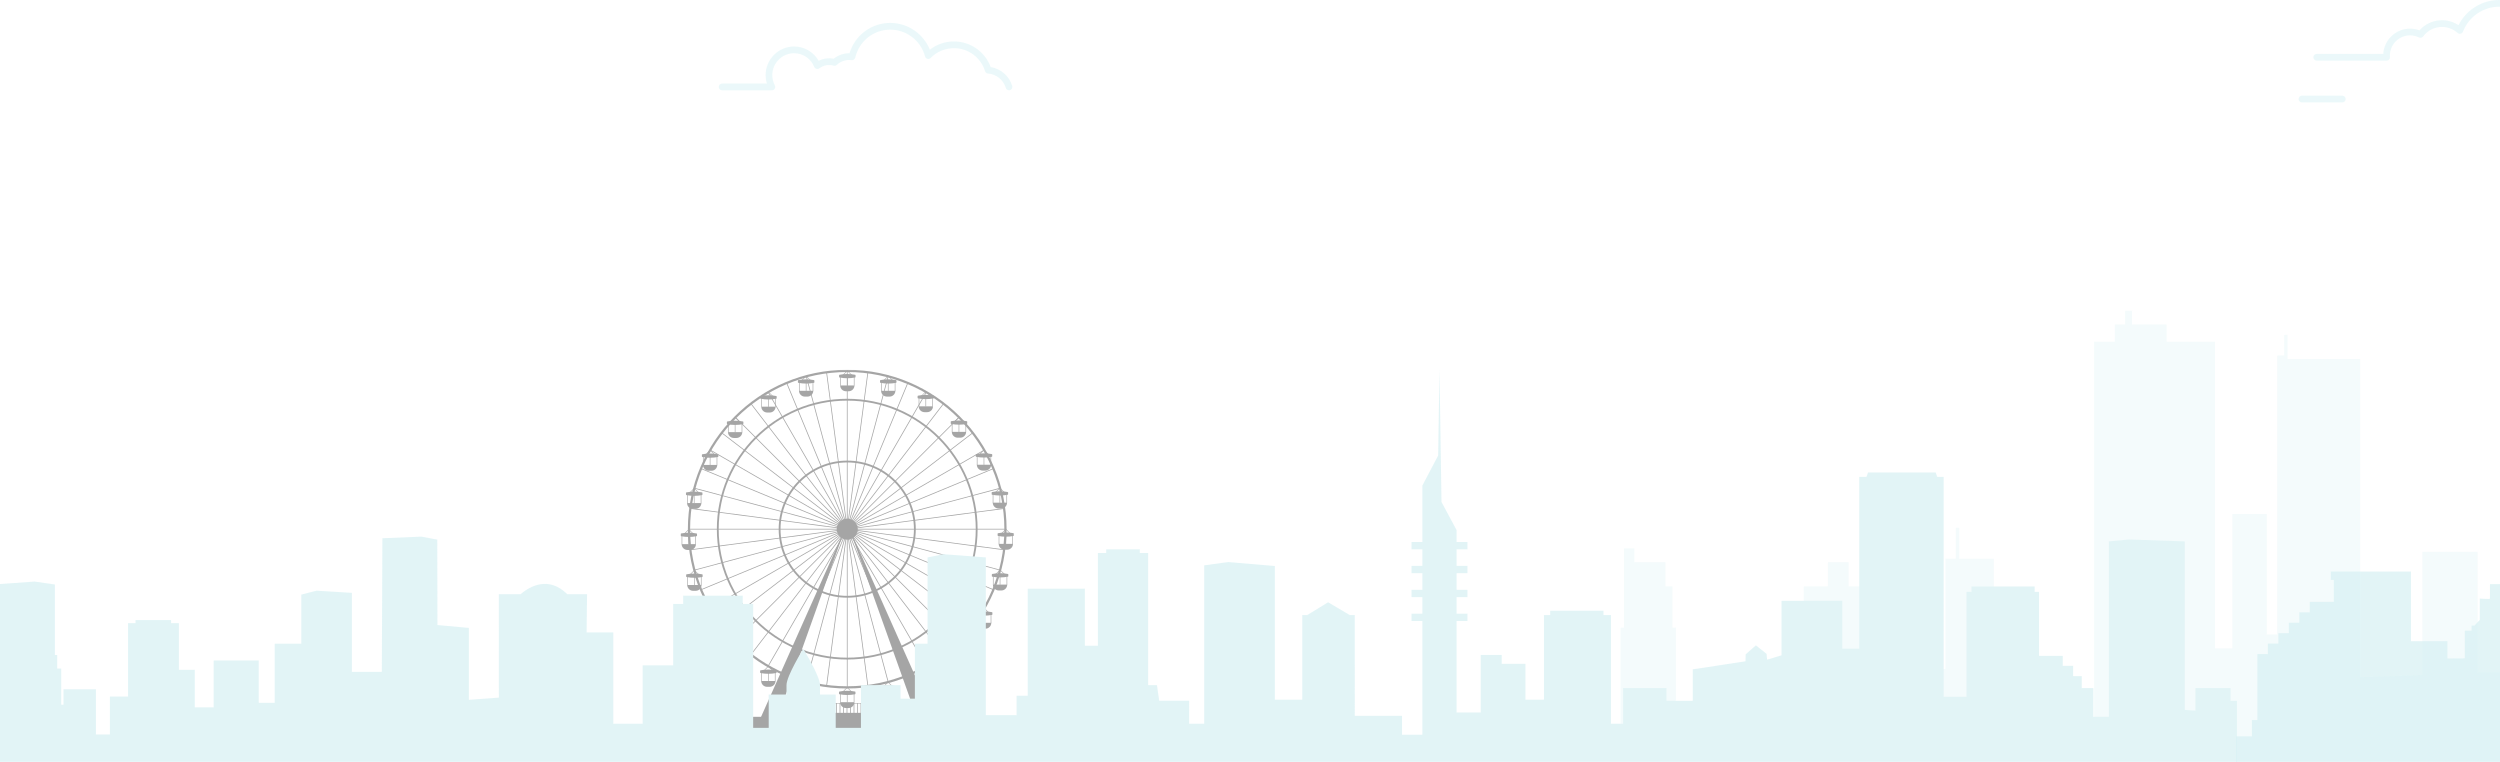 <svg xmlns="http://www.w3.org/2000/svg" xmlns:xlink="http://www.w3.org/1999/xlink" width="1440" height="439" viewBox="0 0 1440 439">
    <defs>
        <path id="9aij0rjf9a" d="M0 173H2183V439H0z"/>
        <path id="45uk9ickud" d="M0 210.232L192.113 210.232 192.113 0.001 0 0.001z"/>
        <filter id="rp6jiarm7c">
            <feColorMatrix in="SourceGraphic" values="0 0 0 0 0.749 0 0 0 0 0.906 0 0 0 0 0.933 0 0 0 1 0"/>
        </filter>
    </defs>
    <g fill="none" fill-rule="evenodd" opacity=".5">
        <g>
            <g transform="translate(0 -535) translate(-444 535)">
                <mask id="z47z0j29wb" fill="#fff">
                    <use xlink:href="#9aij0rjf9a"/>
                </mask>
                <g mask="url(#z47z0j29wb)" opacity=".7">
                    <g>
                        <g filter="url(#rp6jiarm7c)" transform="translate(-569 179)">
                            <g transform="translate(1405 34)">
                                <path fill="#000" d="M179.83 76.549c0 1.859 1.502 3.367 3.36 3.367h1.502c1.852 0 3.36-1.508 3.36-3.367h-8.222z"/>
                                <mask id="r4es9mi0fe" fill="#fff">
                                    <use xlink:href="#45uk9ickud"/>
                                </mask>
                                <path fill="#000" d="M179.822 76.677L180.173 76.677 180.173 71.637 179.822 71.637zM187.709 76.677L188.066 76.677 188.066 71.637 187.709 71.637zM183.755 76.677L184.105 76.677 184.105 71.637 183.755 71.637z" mask="url(#r4es9mi0fe)"/>
                                <path fill="#000" d="M188.433 71.978c-2.968.58-6.014.58-8.98 0-.137-.028-.251-.171-.251-.307v-.958c0-.136.114-.28.25-.308 2.967-.579 6.013-.579 8.98 0 .144.029.25.172.25.308v.958c0 .136-.106.279-.25.307" mask="url(#r4es9mi0fe)"/>
                                <path fill="#000" d="M184.166 68.079L181.492 70.76 181.263 70.531 183.944 67.85z" mask="url(#r4es9mi0fe)"/>
                                <path fill="#000" d="M183.943 67.859L186.624 70.54 186.395 70.769 183.714 68.088zM183.252 100.272c0 1.859 1.508 3.367 3.367 3.367h1.502c1.852 0 3.36-1.508 3.36-3.367h-8.23z" mask="url(#r4es9mi0fe)"/>
                                <path fill="#000" d="M183.255 100.394L183.605 100.394 183.605 95.353 183.255 95.353zM191.134 100.394L191.484 100.394 191.484 95.353 191.134 95.353zM187.173 100.394L187.53 100.394 187.53 95.353 187.173 95.353z" mask="url(#r4es9mi0fe)"/>
                                <path fill="#000" d="M191.854 95.701c-2.96.58-6.013.58-8.973 0-.143-.028-.258-.171-.258-.307v-.958c0-.143.115-.28.258-.308 2.96-.579 6.013-.579 8.973 0 .143.029.257.165.257.308v.958c0 .136-.114.279-.257.307" mask="url(#r4es9mi0fe)"/>
                                <path fill="#000" d="M187.595 91.802L184.913 94.483 184.692 94.247 187.366 91.573z" mask="url(#r4es9mi0fe)"/>
                                <path fill="#000" d="M187.371 91.581L190.045 94.263 189.823 94.484 187.142 91.81zM179.928 123.743c0 1.859 1.508 3.368 3.367 3.368h1.502c1.852 0 3.353-1.51 3.353-3.368h-8.222z" mask="url(#r4es9mi0fe)"/>
                                <path fill="#000" d="M179.93 123.867L180.28 123.867 180.28 118.827 179.93 118.827zM187.809 123.867L188.159 123.867 188.159 118.827 187.809 118.827zM183.855 123.867L184.205 123.867 184.205 118.827 183.855 118.827z" mask="url(#r4es9mi0fe)"/>
                                <path fill="#000" d="M188.53 119.169c-2.96.58-6.013.58-8.973 0-.143-.029-.257-.164-.257-.307v-.959c0-.135.114-.278.257-.307 2.96-.58 6.013-.58 8.973 0 .143.029.258.172.258.307v.959c0 .143-.115.278-.258.307" mask="url(#r4es9mi0fe)"/>
                                <path fill="#000" d="M184.271 115.273L181.59 117.947 181.368 117.718 184.042 115.044z" mask="url(#r4es9mi0fe)"/>
                                <path fill="#000" d="M184.047 115.054L186.722 117.735 186.5 117.964 183.819 115.282zM96.006 17.767c-40.82 0-74.031 33.205-74.031 74.024 0 40.82 33.212 74.031 74.03 74.031 40.82 0 74.032-33.212 74.032-74.031 0-40.82-33.212-74.024-74.031-74.024m0 149.12c-41.406 0-75.097-33.69-75.097-75.096 0-41.406 33.691-75.096 75.097-75.096 41.406 0 75.096 33.69 75.096 75.096 0 41.406-33.69 75.096-75.096 75.096" mask="url(#r4es9mi0fe)"/>
                                <path fill="#000" d="M96.006 53.37c-21.186 0-38.417 17.24-38.417 38.425 0 21.178 17.231 38.417 38.417 38.417 21.185 0 38.417-17.24 38.417-38.417 0-21.186-17.232-38.425-38.417-38.425m0 77.907c-21.779 0-39.49-17.718-39.49-39.482 0-21.78 17.711-39.49 39.49-39.49 21.772 0 39.482 17.71 39.482 39.49 0 21.764-17.71 39.482-39.482 39.482" mask="url(#r4es9mi0fe)"/>
                                <path fill="#000" d="M96.006 1.285C46.106 1.285 5.5 41.883 5.5 91.79c0 49.914 40.605 90.504 90.505 90.504 49.907 0 90.505-40.59 90.505-90.504 0-49.907-40.598-90.505-90.505-90.505m0 182.296c-50.615 0-91.792-41.177-91.792-91.791 0-50.615 41.177-91.792 91.792-91.792s91.792 41.177 91.792 91.792c0 50.614-41.177 91.791-91.792 91.791" mask="url(#r4es9mi0fe)"/>
                                <path fill="#000" d="M101.536 91.791c0 3.053-2.48 5.527-5.527 5.527-3.06 0-5.534-2.474-5.534-5.527s2.474-5.527 5.534-5.527c3.046 0 5.527 2.474 5.527 5.527" mask="url(#r4es9mi0fe)"/>
                                <path fill="#000" d="M96.006 86.795c-2.753 0-4.99 2.238-4.99 4.998 0 2.753 2.237 4.99 4.99 4.99s4.99-2.237 4.99-4.99c0-2.76-2.237-4.998-4.99-4.998m0 11.061c-3.346 0-6.07-2.717-6.07-6.063 0-3.346 2.724-6.063 6.07-6.063s6.07 2.717 6.07 6.063c0 3.346-2.724 6.063-6.07 6.063M96.006 182.94L96.006.636" mask="url(#r4es9mi0fe)"/>
                                <path fill="#000" d="M95.789 182.941L96.218 182.941 96.218.644 95.789.644zM4.858 91.791L187.154 91.791" mask="url(#r4es9mi0fe)"/>
                                <path fill="#000" d="M4.855 92.007L187.151 92.007 187.151 91.578 4.855 91.578zM31.552 156.246L160.459 27.339" mask="url(#r4es9mi0fe)"/>
                                <path fill="#000" d="M31.705 156.393L31.398 156.092 160.305 27.185 160.605 27.485zM31.552 27.337L160.459 156.244" mask="url(#r4es9mi0fe)"/>
                                <path fill="#000" d="M160.307 156.393L31.4 27.485 31.707 27.185 160.608 156.092zM174.943 137.366L17.071 46.218" mask="url(#r4es9mi0fe)"/>
                                <path fill="#000" d="M174.838 137.547L16.958 46.399 17.173 46.027 175.052 137.176zM50.432 170.728L141.58 12.849" mask="url(#r4es9mi0fe)"/>
                                <path fill="#000" d="M50.613 170.839L50.242 170.625 141.39 12.746 141.762 12.96zM119.599 179.833L72.409 3.749" mask="url(#r4es9mi0fe)"/>
                                <path fill="#000" d="M119.39 179.888L72.2 3.798 72.622 3.691 119.805 179.781zM7.958 115.385L184.048 68.202" mask="url(#r4es9mi0fe)"/>
                                <path fill="#000" d="M8.014 115.588L7.899 115.18 183.997 67.99 184.104 68.405zM184.047 115.385L7.957 68.202" mask="url(#r4es9mi0fe)"/>
                                <path fill="#000" d="M183.999 115.588L7.901 68.405 8.016 67.99 184.106 115.18zM72.412 179.833L119.602 3.749" mask="url(#r4es9mi0fe)"/>
                                <path fill="#000" d="M72.622 179.888L72.2 179.781 119.39 3.691 119.805 3.798zM141.581 170.728L50.433 12.849" mask="url(#r4es9mi0fe)"/>
                                <path fill="#000" d="M141.392 170.839L50.244 12.96 50.616 12.746 141.764 170.625zM17.07 137.366L174.942 46.218" mask="url(#r4es9mi0fe)"/>
                                <path fill="#000" d="M17.174 137.547L16.96 137.176 174.839 46.027 175.053 46.399zM107.904 182.158L84.109 1.42" mask="url(#r4es9mi0fe)"/>
                                <path fill="#000" d="M107.688 182.193L83.892 1.448 84.314 1.391 108.117 182.128zM5.633 103.689L186.37 79.894" mask="url(#r4es9mi0fe)"/>
                                <path fill="#000" d="M5.661 103.902L5.603 103.473 186.348 79.678 186.406 80.107zM40.517 164.101L151.492 19.478" mask="url(#r4es9mi0fe)"/>
                                <path fill="#000" d="M40.684 164.234L40.348 163.977 151.323 19.346 151.667 19.604zM23.689 36.302L168.32 147.277" mask="url(#r4es9mi0fe)"/>
                                <path fill="#000" d="M168.19 147.455L23.56 36.473 23.825 36.137 168.448 147.105zM180.214 126.676L11.789 56.913" mask="url(#r4es9mi0fe)"/>
                                <path fill="#000" d="M180.131 126.871L11.712 57.108 11.877 56.708 180.295 126.478zM61.122 175.999L130.884 7.581" mask="url(#r4es9mi0fe)"/>
                                <path fill="#000" d="M61.324 176.083L60.924 175.919 130.693 7.493 131.087 7.658zM130.884 175.999L61.121 7.581" mask="url(#r4es9mi0fe)"/>
                                <path fill="#000" d="M130.695 176.083L60.925 7.658 61.326 7.493 131.088 175.919zM11.791 126.676L180.216 56.913" mask="url(#r4es9mi0fe)"/>
                                <path fill="#000" d="M11.875 126.871L11.717 126.478 180.129 56.708 180.3 57.108zM186.373 103.689L5.635 79.894" mask="url(#r4es9mi0fe)"/>
                                <path fill="#000" d="M186.345 103.902L5.607 80.107 5.657 79.678 186.409 103.473zM84.108 182.158L107.904 1.42" mask="url(#r4es9mi0fe)"/>
                                <path fill="#000" d="M84.318 182.193L83.889 182.128 107.691 1.391 108.113 1.448zM151.496 164.101L40.52 19.478" mask="url(#r4es9mi0fe)"/>
                                <path fill="#000" d="M151.321 164.234L40.346 19.604 40.682 19.346 151.672 163.977zM23.689 147.281L168.32 36.306" mask="url(#r4es9mi0fe)"/>
                                <path fill="#000" d="M23.822 147.455L23.564 147.105 168.187 36.137 168.452 36.473zM91.887 191.466c0 1.859 1.508 3.367 3.367 3.367h1.502c1.852 0 3.36-1.508 3.36-3.367h-8.23z" mask="url(#r4es9mi0fe)"/>
                                <path fill="#000" d="M91.885 191.592L92.235 191.592 92.235 186.551 91.885 186.551zM99.771 191.592L100.121 191.592 100.121 186.551 99.771 186.551zM95.817 191.592L96.168 191.592 96.168 186.551 95.817 186.551z" mask="url(#r4es9mi0fe)"/>
                                <path fill="#000" d="M100.489 186.892c-2.96.579-6.013.579-8.973 0-.136-.029-.258-.165-.258-.308v-.958c0-.136.122-.279.258-.307 2.96-.58 6.013-.58 8.973 0 .143.028.257.171.257.307v.958c0 .143-.107.28-.257.308" mask="url(#r4es9mi0fe)"/>
                                <path fill="#000" d="M96.23 182.996L93.548 185.67 93.327 185.448 96.001 182.767z" mask="url(#r4es9mi0fe)"/>
                                <path fill="#000" d="M96.006 182.773L98.68 185.454 98.458 185.683 95.777 183.001zM68.321 188.393c0 1.86 1.502 3.368 3.36 3.368h1.502c1.852 0 3.36-1.509 3.36-3.368h-8.222z" mask="url(#r4es9mi0fe)"/>
                                <path fill="#000" d="M68.311 188.518L68.661 188.518 68.661 183.477 68.311 183.477zM76.198 188.518L76.555 188.518 76.555 183.477 76.198 183.477zM72.244 188.518L72.594 188.518 72.594 183.477 72.244 183.477z" mask="url(#r4es9mi0fe)"/>
                                <path fill="#000" d="M76.923 183.82c-2.967.579-6.013.579-8.98 0-.136-.03-.25-.165-.25-.308v-.958c0-.136.114-.28.25-.308 2.967-.579 6.013-.579 8.98 0 .143.029.25.172.25.308v.958c0 .143-.107.279-.25.307" mask="url(#r4es9mi0fe)"/>
                                <path fill="#000" d="M72.657 179.923L69.983 182.597 69.754 182.369 72.435 179.695z" mask="url(#r4es9mi0fe)"/>
                                <path fill="#000" d="M72.434 179.7L75.115 182.381 74.886 182.61 72.205 179.929zM46.459 179.246c0 1.86 1.508 3.36 3.367 3.36h1.502c1.852 0 3.36-1.5 3.36-3.36h-8.23z" mask="url(#r4es9mi0fe)"/>
                                <path fill="#000" d="M46.461 179.373L46.811 179.373 46.811 174.332 46.461 174.332zM54.34 179.373L54.69 179.373 54.69 174.332 54.34 174.332zM50.393 179.373L50.744 179.373 50.744 174.332 50.393 174.332z" mask="url(#r4es9mi0fe)"/>
                                <path fill="#000" d="M55.061 174.672c-2.96.58-6.013.58-8.973 0-.136-.028-.257-.164-.257-.314v-.951c0-.136.121-.279.257-.308 2.96-.579 6.013-.579 8.973 0 .15.029.258.172.258.308v.95c0 .15-.107.287-.258.315" mask="url(#r4es9mi0fe)"/>
                                <path fill="#000" d="M50.802 170.769L48.121 173.45 47.899 173.222 50.573 170.548z" mask="url(#r4es9mi0fe)"/>
                                <path fill="#000" d="M50.578 170.553L53.252 173.234 53.031 173.456 50.35 170.782zM27.474 164.792c0 1.86 1.509 3.361 3.368 3.361h1.501c1.852 0 3.353-1.502 3.353-3.36h-8.222z" mask="url(#r4es9mi0fe)"/>
                                <path fill="#000" d="M27.47 164.915L27.821 164.915 27.821 159.868 27.47 159.868zM35.357 164.915L35.707 164.915 35.707 159.868 35.357 159.868zM31.396 164.915L31.746 164.915 31.746 159.868 31.396 159.868z" mask="url(#r4es9mi0fe)"/>
                                <path fill="#000" d="M36.076 160.22c-2.967.578-6.013.578-8.973 0-.143-.03-.258-.172-.258-.315v-.951c0-.136.115-.28.258-.315 2.96-.572 6.006-.572 8.973 0 .143.036.257.179.257.315v.95c0 .144-.114.287-.257.315" mask="url(#r4es9mi0fe)"/>
                                <path fill="#000" d="M31.817 156.316L29.136 158.997 28.914 158.769 31.588 156.095z" mask="url(#r4es9mi0fe)"/>
                                <path fill="#000" d="M31.587 156.1L34.268 158.781 34.039 159.002 31.365 156.328zM13.02 145.905c0 1.859 1.509 3.36 3.368 3.36h1.501c1.852 0 3.354-1.501 3.354-3.36H13.02z" mask="url(#r4es9mi0fe)"/>
                                <path fill="#000" d="M13.013 146.032L13.37 146.032 13.37 140.992 13.013 140.992zM20.907 146.032L21.257 146.032 21.257 140.992 20.907 140.992zM16.945 146.032L17.296 146.032 17.296 140.992 16.945 140.992z" mask="url(#r4es9mi0fe)"/>
                                <path fill="#000" d="M21.622 141.332c-2.967.58-6.013.58-8.98 0-.136-.029-.25-.165-.25-.315v-.95c0-.136.114-.28.25-.315 2.967-.572 6.013-.572 8.98 0 .143.036.25.179.25.314v.951c0 .15-.107.286-.25.315" mask="url(#r4es9mi0fe)"/>
                                <path fill="#000" d="M17.363 137.429L14.682 140.11 14.453 139.881 17.134 137.207z" mask="url(#r4es9mi0fe)"/>
                                <path fill="#000" d="M17.133 137.212L19.814 139.893 19.585 140.115 16.911 137.441zM3.852 123.945c0 1.86 1.51 3.36 3.368 3.36h1.502c1.851 0 3.353-1.5 3.353-3.36H3.852z" mask="url(#r4es9mi0fe)"/>
                                <path fill="#000" d="M3.854 124.068L4.204 124.068 4.204 119.027 3.854 119.027zM11.733 124.068L12.084 124.068 12.084 119.027 11.733 119.027zM7.779 124.068L8.137 124.068 8.137 119.027 7.779 119.027z" mask="url(#r4es9mi0fe)"/>
                                <path fill="#000" d="M12.455 119.372c-2.96.58-6.014.58-8.974 0-.143-.028-.257-.164-.257-.314v-.951c0-.136.114-.28.257-.308 2.96-.579 6.013-.579 8.974 0 .143.029.257.172.257.308v.95c0 .15-.114.287-.257.315" mask="url(#r4es9mi0fe)"/>
                                <path fill="#000" d="M8.195 115.469L5.514 118.15 5.292 117.921 7.967 115.247z" mask="url(#r4es9mi0fe)"/>
                                <path fill="#000" d="M7.972 115.252L10.646 117.934 10.417 118.155 7.743 115.481zM.633 100.422c0 1.859 1.502 3.367 3.361 3.367h1.501c1.852 0 3.361-1.508 3.361-3.367H.633z" mask="url(#r4es9mi0fe)"/>
                                <path fill="#000" d="M.629 100.544L.98 100.544.98 95.503.629 95.503zM8.508 100.544L8.859 100.544 8.859 95.503 8.508 95.503zM4.555 100.544L4.905 100.544 4.905 95.503 4.555 95.503z" mask="url(#r4es9mi0fe)"/>
                                <path fill="#000" d="M9.229 95.851c-2.96.58-6.006.58-8.974 0-.136-.028-.257-.171-.257-.307v-.958c0-.136.121-.279.257-.308 2.968-.579 6.013-.579 8.974 0 .15.03.257.172.257.308v.958c0 .136-.107.279-.257.307" mask="url(#r4es9mi0fe)"/>
                                <path fill="#000" d="M4.969 91.952L2.295 94.633 2.066 94.404 4.748 91.723z" mask="url(#r4es9mi0fe)"/>
                                <path fill="#000" d="M4.746 91.735L7.427 94.416 7.199 94.638 4.517 91.964zM3.754 76.751c0 1.859 1.502 3.368 3.361 3.368h1.501c1.852 0 3.361-1.509 3.361-3.368H3.754z" mask="url(#r4es9mi0fe)"/>
                                <path fill="#000" d="M3.747 76.878L4.097 76.878 4.097 71.837 3.747 71.837zM11.633 76.878L11.991 76.878 11.991 71.837 11.633 71.837zM7.679 76.878L8.029 76.878 8.029 71.837 7.679 71.837z" mask="url(#r4es9mi0fe)"/>
                                <path fill="#000" d="M12.357 72.181c-2.968.58-6.014.58-8.98 0-.137-.028-.251-.171-.258-.307v-.958c0-.143.121-.279.257-.308 2.967-.579 6.013-.579 8.98 0 .144.029.25.165.25.308v.958c0 .136-.106.279-.25.307" mask="url(#r4es9mi0fe)"/>
                                <path fill="#000" d="M8.09 68.278L5.416 70.959 5.187 70.731 7.869 68.049z" mask="url(#r4es9mi0fe)"/>
                                <path fill="#000" d="M7.867 68.062L10.548 70.743 10.32 70.972 7.645 68.29zM12.922 54.791c0 1.86 1.502 3.368 3.36 3.368h1.502c1.852 0 3.36-1.509 3.36-3.368h-8.222z" mask="url(#r4es9mi0fe)"/>
                                <path fill="#000" d="M12.913 54.92L13.263 54.92 13.263 49.879 12.913 49.879zM20.799 54.92L21.15 54.92 21.15 49.879 20.799 49.879zM16.845 54.92L17.196 54.92 17.196 49.879 16.845 49.879z" mask="url(#r4es9mi0fe)"/>
                                <path fill="#000" d="M21.518 50.222c-2.96.579-6.013.579-8.973 0-.136-.029-.258-.172-.258-.308v-.958c0-.136.122-.279.258-.307 2.96-.58 6.013-.58 8.973 0 .15.028.257.171.257.307v.958c0 .136-.107.279-.257.308" mask="url(#r4es9mi0fe)"/>
                                <path fill="#000" d="M17.259 46.322L14.577 49.003 14.356 48.774 17.03 46.093z" mask="url(#r4es9mi0fe)"/>
                                <path fill="#000" d="M17.035 46.102L19.709 48.783 19.487 49.012 16.806 46.331zM27.327 35.904c0 1.859 1.502 3.367 3.36 3.367h1.502c1.852 0 3.36-1.508 3.36-3.367h-8.222z" mask="url(#r4es9mi0fe)"/>
                                <path fill="#000" d="M27.32 36.03L27.671 36.03 27.671 30.989 27.32 30.989zM35.207 36.03L35.557 36.03 35.557 30.989 35.207 30.989zM31.253 36.03L31.603 36.03 31.603 30.989 31.253 30.989z" mask="url(#r4es9mi0fe)"/>
                                <path fill="#000" d="M35.922 31.334c-2.96.58-6.013.58-8.973 0-.136-.028-.257-.171-.257-.307v-.958c0-.136.121-.28.257-.308 2.96-.579 6.013-.579 8.973 0 .15.029.258.172.258.308v.958c0 .136-.108.279-.258.307" mask="url(#r4es9mi0fe)"/>
                                <path fill="#000" d="M31.663 27.435L28.982 30.116 28.76 29.887 31.434 27.206z" mask="url(#r4es9mi0fe)"/>
                                <path fill="#000" d="M31.44 27.218L34.114 29.899 33.892 30.121 31.211 27.447zM46.515 21.248c0 1.859 1.502 3.367 3.36 3.367h1.502c1.852 0 3.36-1.508 3.36-3.367h-8.222z" mask="url(#r4es9mi0fe)"/>
                                <path fill="#000" d="M46.511 21.372L46.861 21.372 46.861 16.331 46.511 16.331zM54.39 21.372L54.748 21.372 54.748 16.331 54.39 16.331zM50.436 21.372L50.786 21.372 50.786 16.331 50.436 16.331z" mask="url(#r4es9mi0fe)"/>
                                <path fill="#000" d="M55.11 16.678c-2.96.58-6.006.58-8.973 0-.136-.029-.258-.172-.258-.307v-.958c0-.136.122-.28.258-.308 2.967-.58 6.013-.58 8.973 0 .15.029.257.172.257.308v.958c0 .135-.107.278-.257.307" mask="url(#r4es9mi0fe)"/>
                                <path fill="#000" d="M50.851 12.778L48.177 15.46 47.948 15.231 50.629 12.55z" mask="url(#r4es9mi0fe)"/>
                                <path fill="#000" d="M50.627 12.558L53.308 15.24 53.079 15.468 50.398 12.787zM68.223 12.084c0 1.859 1.502 3.36 3.36 3.36h1.502c1.852 0 3.36-1.502 3.36-3.36h-8.222z" mask="url(#r4es9mi0fe)"/>
                                <path fill="#000" d="M68.218 12.206L68.569 12.206 68.569 7.165 68.218 7.165zM76.097 12.206L76.448 12.206 76.448 7.165 76.097 7.165zM72.151 12.206L72.501 12.206 72.501 7.165 72.151 7.165z" mask="url(#r4es9mi0fe)"/>
                                <path fill="#000" d="M76.818 7.51c-2.96.579-6.013.579-8.973 0-.136-.029-.257-.165-.257-.308v-.95c0-.144.121-.287.257-.315 2.96-.58 6.013-.58 8.973 0 .15.028.258.171.258.314v.951c0 .143-.108.279-.258.308" mask="url(#r4es9mi0fe)"/>
                                <path fill="#000" d="M72.559 3.61L69.878 6.291 69.656 6.062 72.337 3.381z" mask="url(#r4es9mi0fe)"/>
                                <path fill="#000" d="M72.336 3.394L75.01 6.075 74.788 6.297 72.107 3.623zM91.943 9.011c0 1.86 1.508 3.36 3.367 3.36h1.495c1.851 0 3.36-1.5 3.36-3.36h-8.222z" mask="url(#r4es9mi0fe)"/>
                                <path fill="#000" d="M91.935 9.138L92.292 9.138 92.292 4.098 91.935 4.098zM99.828 9.138L100.179 9.138 100.179 4.098 99.828 4.098zM95.867 9.138L96.218 9.138 96.218 4.098 95.867 4.098z" mask="url(#r4es9mi0fe)"/>
                                <path fill="#000" d="M100.545 4.438c-2.968.58-6.013.58-8.98 0-.137-.029-.25-.164-.25-.307V3.18c0-.143.113-.286.25-.315 2.967-.58 6.012-.58 8.98 0 .143.029.25.172.25.315v.95c0 .144-.107.28-.25.308" mask="url(#r4es9mi0fe)"/>
                                <path fill="#000" d="M96.278 0.538L93.604 3.219 93.375 2.99 96.057 0.309z" mask="url(#r4es9mi0fe)"/>
                                <path fill="#000" d="M96.055.322L98.736 3.003 98.508 3.225 95.834.551zM115.515 12.084c0 1.859 1.501 3.36 3.36 3.36h1.502c1.852 0 3.36-1.502 3.36-3.36h-8.222z" mask="url(#r4es9mi0fe)"/>
                                <path fill="#000" d="M115.508 12.206L115.859 12.206 115.859 7.165 115.508 7.165zM123.395 12.206L123.745 12.206 123.745 7.165 123.395 7.165zM119.441 12.206L119.791 12.206 119.791 7.165 119.441 7.165z" mask="url(#r4es9mi0fe)"/>
                                <path fill="#000" d="M124.11 7.51c-2.96.579-6.006.579-8.973 0-.136-.029-.257-.165-.257-.308v-.95c0-.144.121-.287.257-.315 2.967-.58 6.013-.58 8.973 0 .15.028.258.171.258.314v.951c0 .143-.107.279-.258.308" mask="url(#r4es9mi0fe)"/>
                                <path fill="#000" d="M119.851 3.61L117.177 6.291 116.948 6.062 119.63 3.381z" mask="url(#r4es9mi0fe)"/>
                                <path fill="#000" d="M119.627 3.394L122.309 6.075 122.08 6.297 119.399 3.623zM137.168 21.049c0 1.859 1.508 3.36 3.367 3.36h1.502c1.852 0 3.36-1.501 3.36-3.36h-8.23z" mask="url(#r4es9mi0fe)"/>
                                <path fill="#000" d="M137.166 21.172L137.516 21.172 137.516 16.131 137.166 16.131zM145.052 21.172L145.402 21.172 145.402 16.131 145.052 16.131zM141.091 21.172L141.448 21.172 141.448 16.131 141.091 16.131z" mask="url(#r4es9mi0fe)"/>
                                <path fill="#000" d="M145.77 16.476c-2.96.579-6.013.579-8.973 0-.136-.029-.258-.165-.258-.308v-.958c0-.136.122-.279.258-.307 2.96-.58 6.013-.58 8.973 0 .143.028.257.171.257.307v.958c0 .143-.114.28-.257.308" mask="url(#r4es9mi0fe)"/>
                                <path fill="#000" d="M141.511 12.575L138.829 15.257 138.608 15.028 141.282 12.347z" mask="url(#r4es9mi0fe)"/>
                                <path fill="#000" d="M141.287 12.359L143.961 15.041 143.739 15.262 141.058 12.588zM156.258 35.754c0 1.859 1.508 3.36 3.367 3.36h1.502c1.852 0 3.353-1.501 3.353-3.36h-8.222z" mask="url(#r4es9mi0fe)"/>
                                <path fill="#000" d="M156.249 35.879L156.606 35.879 156.606 30.839 156.249 30.839zM164.143 35.879L164.493 35.879 164.493 30.839 164.143 30.839zM160.181 35.879L160.532 35.879 160.532 30.839 160.181 30.839z" mask="url(#r4es9mi0fe)"/>
                                <path fill="#000" d="M164.86 31.184c-2.968.58-6.013.58-8.974 0-.143-.029-.257-.172-.257-.307v-.959c0-.143.114-.278.257-.307 2.96-.58 6.006-.58 8.974 0 .143.029.257.164.257.307v.959c0 .135-.114.278-.257.307" mask="url(#r4es9mi0fe)"/>
                                <path fill="#000" d="M160.6 27.284L157.919 29.966 157.69 29.73 160.372 27.056z" mask="url(#r4es9mi0fe)"/>
                                <path fill="#000" d="M160.37 27.064L163.051 29.745 162.823 29.967 160.149 27.293zM170.662 54.69c0 1.86 1.509 3.368 3.368 3.368h1.501c1.852 0 3.353-1.509 3.353-3.368h-8.222z" mask="url(#r4es9mi0fe)"/>
                                <path fill="#000" d="M170.656 54.813L171.014 54.813 171.014 49.772 170.656 49.772zM178.543 54.813L178.893 54.813 178.893 49.772 178.543 49.772zM174.589 54.813L174.939 54.813 174.939 49.772 174.589 49.772z" mask="url(#r4es9mi0fe)"/>
                                <path fill="#000" d="M179.265 50.12c-2.967.58-6.013.58-8.973 0-.143-.029-.258-.172-.258-.307v-.958c0-.136.115-.28.258-.308 2.96-.58 6.006-.58 8.973 0 .143.029.25.172.25.308v.958c0 .135-.107.278-.25.307" mask="url(#r4es9mi0fe)"/>
                                <path fill="#000" d="M175.006 46.22L172.324 48.902 172.095 48.673 174.777 45.992z" mask="url(#r4es9mi0fe)"/>
                                <path fill="#000" d="M174.775 46.004L177.456 48.685 177.227 48.907 174.553 46.233zM170.76 145.751c0 1.86 1.509 3.368 3.368 3.368h1.501c1.852 0 3.36-1.509 3.36-3.368h-8.23z" mask="url(#r4es9mi0fe)"/>
                                <path fill="#000" d="M170.763 145.875L171.114 145.875 171.114 140.834 170.763 140.834zM178.643 145.875L178.993 145.875 178.993 140.834 178.643 140.834zM174.682 145.875L175.039 145.875 175.039 140.834 174.682 140.834z" mask="url(#r4es9mi0fe)"/>
                                <path fill="#000" d="M179.362 141.178c-2.96.58-6.013.58-8.973 0-.136-.028-.258-.164-.258-.307v-.958c0-.136.122-.28.258-.308 2.96-.579 6.013-.579 8.973 0 .143.029.257.172.257.308v.958c0 .143-.107.279-.257.307" mask="url(#r4es9mi0fe)"/>
                                <path fill="#000" d="M175.103 137.281L172.422 139.956 172.2 139.734 174.874 137.053z" mask="url(#r4es9mi0fe)"/>
                                <path fill="#000" d="M174.88 137.065L177.554 139.74 177.332 139.968 174.651 137.287zM156.258 164.54c0 1.853 1.508 3.361 3.367 3.361h1.502c1.852 0 3.353-1.508 3.353-3.36h-8.222z" mask="url(#r4es9mi0fe)"/>
                                <path fill="#000" d="M156.249 164.658L156.606 164.658 156.606 159.617 156.249 159.617zM164.143 164.658L164.493 164.658 164.493 159.617 164.143 159.617zM160.181 164.658L160.532 164.658 160.532 159.617 160.181 159.617z" mask="url(#r4es9mi0fe)"/>
                                <path fill="#000" d="M164.86 159.968c-2.968.579-6.013.579-8.974 0-.143-.036-.257-.172-.257-.315v-.95c0-.137.114-.28.257-.315 2.96-.58 6.006-.58 8.974 0 .143.035.257.178.257.314v.951c0 .143-.114.279-.257.315" mask="url(#r4es9mi0fe)"/>
                                <path fill="#000" d="M160.6 156.064L157.919 158.746 157.69 158.517 160.372 155.843z" mask="url(#r4es9mi0fe)"/>
                                <path fill="#000" d="M160.37 155.848L163.051 158.529 162.823 158.751 160.149 156.077zM137.524 179.246c0 1.86 1.501 3.36 3.367 3.36h1.495c1.852 0 3.36-1.5 3.36-3.36h-8.222z" mask="url(#r4es9mi0fe)"/>
                                <path fill="#000" d="M137.516 179.373L137.866 179.373 137.866 174.332 137.516 174.332zM145.402 179.373L145.76 179.373 145.76 174.332 145.402 174.332zM141.448 179.373L141.799 179.373 141.799 174.332 141.448 174.332z" mask="url(#r4es9mi0fe)"/>
                                <path fill="#000" d="M146.119 174.672c-2.96.58-6.006.58-8.973 0-.136-.028-.25-.164-.25-.314v-.951c0-.136.114-.279.25-.308 2.967-.579 6.013-.579 8.973 0 .15.029.257.172.257.308v.95c0 .15-.107.287-.257.315" mask="url(#r4es9mi0fe)"/>
                                <path fill="#000" d="M141.86 170.769L139.185 173.45 138.957 173.222 141.638 170.548z" mask="url(#r4es9mi0fe)"/>
                                <path fill="#000" d="M141.636 170.553L144.318 173.234 144.089 173.456 141.415 170.782zM115.41 188.358c0 1.86 1.509 3.368 3.368 3.368h1.501c1.852 0 3.36-1.509 3.36-3.368h-8.229z" mask="url(#r4es9mi0fe)"/>
                                <path fill="#000" d="M115.408 188.482L115.758 188.482 115.758 183.441 115.408 183.441zM123.295 188.482L123.645 188.482 123.645 183.441 123.295 183.441zM119.334 188.482L119.684 188.482 119.684 183.441 119.334 183.441z" mask="url(#r4es9mi0fe)"/>
                                <path fill="#000" d="M124.012 183.791c-2.96.572-6.013.572-8.973 0-.143-.035-.257-.171-.257-.314v-.951c0-.143.114-.286.257-.315 2.96-.579 6.013-.579 8.973 0 .143.029.258.172.258.315v.95c0 .144-.115.28-.258.315" mask="url(#r4es9mi0fe)"/>
                                <path fill="#000" d="M119.753 179.888L117.072 182.562 116.85 182.341 119.524 179.659z" mask="url(#r4es9mi0fe)"/>
                                <path fill="#000" d="M119.53 179.672L122.204 182.346 121.983 182.575 119.301 179.894zM95.112 90.541L43.918 205.413 54.085 205.413zM96.9 90.541L148.087 205.413 137.919 205.413z" mask="url(#r4es9mi0fe)"/>
                                <path fill="#000" d="M35.972 210.232L156.564 210.232 156.564 203.99 35.972 203.99z" mask="url(#r4es9mi0fe)"/>
                                <path fill="#000" d="M41.02 207.193L50.879 207.193 50.879 199.886 41.02 199.886zM141.313 207.916L151.78 207.916 151.78 200.601 141.313 200.601zM61.94 201.924L128.3 201.924 128.3 197.598 61.94 197.598z" mask="url(#r4es9mi0fe)"/>
                                <path fill="#000" d="M60.41 203.189L122.83 203.189 122.83 198.864 60.41 198.864z" mask="url(#r4es9mi0fe)"/>
                                <path fill="#000" d="M58.694 204.24L121.107 204.24 121.107 199.915 58.694 199.915z" mask="url(#r4es9mi0fe)"/>
                                <path fill="#000" d="M57.171 205.506L119.584 205.506 119.584 201.173 57.171 201.173z" mask="url(#r4es9mi0fe)"/>
                                <path fill="#000" d="M55.648 206.564L118.061 206.564 118.061 202.238 55.648 202.238z" mask="url(#r4es9mi0fe)"/>
                                <path fill="#000" d="M53.925 207.672L116.345 207.672 116.345 203.34 53.925 203.34zM66.717 203.139L129.722 203.139 129.722 198.806 66.717 198.806z" mask="url(#r4es9mi0fe)"/>
                                <path fill="#000" d="M68.454 204.198L131.453 204.198 131.453 199.872 68.454 199.872z" mask="url(#r4es9mi0fe)"/>
                                <path fill="#000" d="M69.991 205.449L132.99 205.449 132.99 201.123 69.991 201.123z" mask="url(#r4es9mi0fe)"/>
                                <path fill="#000" d="M71.529 206.514L134.527 206.514 134.527 202.181 71.529 202.181z" mask="url(#r4es9mi0fe)"/>
                                <path fill="#000" d="M73.266 207.622L136.265 207.622 136.265 203.29 73.266 203.29zM63.442 198.12L63.864 198.12 63.864 191.978 63.442 191.978zM65.465 198.12L65.88 198.12 65.88 191.978 65.465 191.978zM67.475 198.12L67.896 198.12 67.896 191.978 67.475 191.978zM69.484 198.12L69.906 198.12 69.906 191.978 69.484 191.978zM71.5 198.12L71.915 198.12 71.915 191.978 71.5 191.978zM73.516 198.12L73.931 198.12 73.931 191.978 73.516 191.978zM75.525 198.12L75.947 198.12 75.947 191.978 75.525 191.978zM77.535 198.12L77.956 198.12 77.956 191.978 77.535 191.978zM79.551 198.12L79.966 198.12 79.966 191.978 79.551 191.978zM81.56 198.12L81.982 198.12 81.982 191.978 81.56 191.978zM83.576 198.12L83.998 198.12 83.998 191.978 83.576 191.978zM85.593 198.12L86.007 198.12 86.007 191.978 85.593 191.978zM87.602 198.12L88.016 198.12 88.016 191.978 87.602 191.978zM89.611 198.12L90.033 198.12 90.033 191.978 89.611 191.978zM91.627 198.12L92.049 198.12 92.049 191.978 91.627 191.978zM93.644 198.12L94.058 198.12 94.058 191.978 93.644 191.978zM95.653 198.12L96.075 198.12 96.075 191.978 95.653 191.978zM97.662 198.12L98.084 198.12 98.084 191.978 97.662 191.978zM99.685 198.12L100.1 198.12 100.1 191.978 99.685 191.978zM101.694 198.12L102.109 198.12 102.109 191.978 101.694 191.978zM103.704 198.12L104.125 198.12 104.125 191.978 103.704 191.978zM105.72 198.12L106.135 198.12 106.135 191.978 105.72 191.978zM107.736 198.12L108.151 198.12 108.151 191.978 107.736 191.978zM109.745 198.12L110.167 198.12 110.167 191.978 109.745 191.978zM111.754 198.12L112.176 198.12 112.176 191.978 111.754 191.978zM113.771 198.12L114.186 198.12 114.186 191.978 113.771 191.978zM115.787 198.12L116.209 198.12 116.209 191.978 115.787 191.978zM117.796 198.12L118.218 198.12 118.218 191.978 117.796 191.978zM119.813 198.12L120.227 198.12 120.227 191.978 119.813 191.978zM121.822 198.12L122.236 198.12 122.236 191.978 121.822 191.978zM123.838 198.12L124.26 198.12 124.26 191.978 123.838 191.978zM125.847 198.12L126.269 198.12 126.269 191.978 125.847 191.978z" mask="url(#r4es9mi0fe)"/>
                                <path fill="#000" d="M63.828 192.264L126.126 192.264 126.126 191.978 63.828 191.978z" mask="url(#r4es9mi0fe)"/>
                            </g>
                        </g>
                        <path fill="#65C8D0" d="M1832.979 253.937L1832.979 247.985 1840.941 247.985 1840.941 259.889 1882.745 259.889 1882.745 232.114 1894.688 232.114 1894.688 240.05 1906.632 240.05 1906.632 247.985 1912.604 247.985 1912.604 186.485 1936.492 186.485 1936.492 251.953 1946.445 251.953 1946.445 182.517 1948.435 182.517 1948.435 148.24 1948.435 145.615 1948.435 136.888 1954.407 136.888 1954.407 144.823 1972.323 144.823 1972.323 158.711 1976.304 158.711 1976.304 182.517 1978.295 182.517 1978.295 257.905 1978.958 257.905 1988.248 257.905 1988.248 206.324 2000.192 206.324 2000.192 220.211 2051.948 220.211 2051.948 158.711 2065.883 158.711 2065.883 144.823 2077.826 144.823 2077.826 158.711 2097.733 158.711 2097.733 246.001 2115.648 246.001 2115.648 216.243 2127.592 216.243 2127.592 206.324 2133.564 206.324 2133.564 142.84 2139.536 142.84 2139.536 124.985 2141.526 124.985 2141.526 142.84 2161.433 142.84 2161.433 246.001 2219.161 246.001 2219.161 17.855 2231.105 17.855 2231.105 7.936 2237.077 7.936 2237.077 0 2241.058 0 2241.058 7.936 2260.964 7.936 2260.964 17.855 2288.833 17.855 2288.833 194.42 2298.786 194.42 2298.786 117.049 2318.693 117.049 2318.693 186.485 2324.664 186.485 2324.664 25.79 2328.646 25.79 2328.646 13.887 2330.636 13.887 2330.636 27.774 2372.44 27.774 2372.44 211.099 2408.271 209.893 2408.271 138.872 2440.123 138.872 2440.123 208.308 2458.037 208.308 2458.037 83.323 2479.933 83.323 2479.933 71.42 2495.859 71.42 2495.859 47.613 2495.859 35.71 2499.84 35.71 2499.84 23.807 2501.83 23.807 2501.83 35.71 2507.802 35.71 2507.802 47.613 2523.727 47.613 2523.727 121.017 2537.662 121.017 2537.662 150.775 2551.596 150.775 2551.596 168.63 2567.521 168.63 2567.521 164.662 2579.465 164.662 2579.465 206.324 2593.399 206.324 2593.399 232.114 2605.343 232.114 2605.343 238.066 2617.287 238.066 2617.287 261.872 2594.719 261.872 2592.279 261.872 2523.916 261.872 2510.49 261.872 2501.944 261.872 2495.839 261.872 2486.075 261.872 2481.192 261.872 2459.219 261.872 2456.776 261.872 2439.685 261.872 2437.244 261.872 2407.946 261.872 2371.325 261.872 2219.953 261.872 2096.658 261.872 2051.492 261.872 1998.999 261.872 1988.013 261.872 1969.701 261.872 1968.481 261.872 1946.507 261.872 1913.548 261.872 1906.222 261.872 1900.119 261.872 1895.236 261.872 1894.016 261.872 1883.029 261.872 1841.523 261.872 1831.759 261.872 1821.035 261.872 1821.035 253.937z" opacity=".2" transform="translate(-569 179)"/>
                        <path fill="#ADE1E7" d="M1842.142 33.498l-.761 49.876-9.108 17.302v32.507h-6.245v4.228h6.245v9.543h-6.245v4.225h6.245v9.537h-6.245v4.231h6.245v9.54h-6.245v4.222h6.245v65.479h-11.704v-10.874h-27.212V175.28h-2.851l-12.514-7.37-12.035 7.37h-2.851V224h-15.78v-76.982l-26.81-2.277-13.895 1.883v91.263h-8.678V224.63h-17.24l-1.291-9h-5.085v-76.11h-4.793v-2.122h-19.357v2.122h-4.793v53.407h-7.494v-32.868h-32.936v61.67h-6.389v11.188h-17.73v-90.85l-24.482-1.853-9.083 1.852v49.693h-7.3v31.67h-8.246v-7.799h-22.815v24.608h-14.54v-19.194h-9.043v-5.414c0-5.313-9.657-20.842-9.657-20.842s-9.638 15.53-9.638 20.842v5.414h-10.256v19.194h-8.954v-71.36h-5.99v-4.775h-34.338v4.775h-5.757v35.344h-17.58v33.665h-16.899v-52.62h-15.362l.261-21.998H1339.8c-10.884-10.727-21.59-4.58-26.995 0h-12.48l.012 59.557-17.26 1.272v-41.43l-18.106-1.654-.092-49.204-9.196-1.724-22.43.936-.327 76.975h-17.23v-45.52l-20.395-1.253-8.743 2.256v28.279h-15.334v34.066h-9.175v-24.394h-25.979v26.99h-10.86v-21.616h-9.169v-26.867h-4.496v-1.791h-20.498v1.791h-4.315v42.268h-10.427v21.853h-8.033v-26.026h-18.71v8.874h-1.27v-20.842h-2.339v-7.773h-1.335v-40.626l-11.66-1.7-23.617 1.7v40.626h-1.335v7.773h-1.951v20.842h-4.938v12.677h-7.165v-24.54h-18.7v-41.198h-12.925v-4.833h-13.324v4.833h-3.597v51.945h-27.21v-15.403h-15.677l-.141-49.751-28.161.098v3.582h-2.642v-3.582h-8.866v3.582h-2.758v38.636h-14.263v-13.322h-5.377c-6.477-7.153-12.691-3.332-16.009 0h-5.351v50.846h-7.933l-.064-15.279c-24.678-25.754-46.232-11.732-55.84 0h-23.74v-28.3h-9.009v-59.5h-6.263l-1.728-3.36h-25.147l-1.75 3.36h-6.057v75.9h-31.594v-59.029h-6.242l-1.75-3.36-12.489-19.086-12.655 19.087-1.727 3.36h-6.085v42.628h-11.198v31.201h-18.82v-84.544h-25.9v-16.489l-37.602 3.18v57.93H494.88v23.642h-8.663v-59.716h-6.754v-3.916h-4.668v-9.543h-8.23v-8.44h-15.978v7.195h-13.784v-2.959h-11.624v9.34h-5.524v8.075h-9.71v8.324c0 .486-5.891 0-5.891 0v12.28l-3.026 3.301h-1.672v2.92h-3.906v15.944l-10.023.068v-9.95h-20.983v-40.113h-46.192v4.78h1.718v12.69h-13.82v6.013h-6.037v6.01h-6.033v6.013h-6.036v6.01h-6.033v6.012h-6.036v38.034h-3.151v9.339h-9.111v15.761l-25.237.492c-.122-5.609-.72-35.398.301-52.694 1.743-.55 3.013-2.15 3.013-4.063 0-1.177-.481-2.25-1.27-3.023 1.537-.828 3.069-1.544 4.61-2.094 2.01-.728 4.044-1.11 5.998-.941 1.955.155 3.845.874 5.631 2.017 1.81 1.119 3.47 2.641 5.26 4.21-.697-2.275-1.955-4.369-3.744-6.102-1.727-1.69-4.136-2.935-6.708-3.17 2.09-.321 4.204-.3 6.315.202 2.394.538 4.723 1.656 7.101 2.98-1.503-2.274-3.682-4.142-6.336-5.273-2.643-1.143-5.72-1.39-8.54-.795-1.093.223-2.136.547-3.137.963.203-.159.393-.336.596-.504 1.933-1.526 3.924-2.947 6.07-4.1 2.135-1.164 4.427-2.002 7.057-2.338-2.495-.963-5.431-.74-8.003.11-2.605.853-4.968 2.262-7.058 3.931-1.853 1.477-3.492 3.167-4.965 4.995.034-.526.056-1.045.065-1.568.463-1.143.957-2.274 1.51-3.36 1-2.002 2.178-3.882 3.617-5.585 1.424-1.727 3.155-3.225 5.171-4.658-2.476.226-4.87 1.323-6.87 2.91-1.504 1.223-2.775 2.72-3.796 4.365-.261-1.72-.663-3.424-1.27-5.068-.845-2.262-2.057-4.534-4-6.038.863 2.244 1.302 4.424 1.652 6.643.076.514.132 1.018.2 1.532-.64-1.211-1.437-2.339-2.416-3.348-1.909-1.971-4.64-3.222-7.248-3.069 2.338 1.146 4.115 2.712 5.37 4.625 1.283 1.892 2.148 4.063 2.832 6.325.092.327.17.651.261.963-.482-.74-1.003-1.464-1.586-2.161-1.774-2.091-3.999-3.861-6.484-5.05-2.483-1.186-5.18-1.835-7.865-1.743 2.406 1.174 4.627 2.372 6.631 3.827 1.504 1.086 2.885 2.296 4.146 3.614-.325-.233-.641-.471-.988-.682-2.43-1.51-5.226-2.473-8.062-2.742-2.82-.257-5.661.1-8.211 1.143 2.74.236 5.34.547 7.788 1.241 2.133.584 4.149 1.434 6.033 2.51-.347-.08-.706-.15-1.068-.193-3.167-.412-6.257.572-8.74 2.073-2.507 1.522-4.587 3.525-6.204 5.842 2.473-1.364 4.83-2.742 7.279-3.68 2.43-.967 4.925-1.493 7.272-1.178 1.393.172 2.731.64 3.999 1.345-.952-.305-1.94-.525-2.94-.626-3.14-.337-6.285.357-8.982 1.644-2.707 1.309-5.066 3.134-6.969 5.35 2.667-1.183 5.226-2.342 7.847-3.088 2.596-.764 5.226-1.11 7.776-.85 1.249.132 2.482.413 3.676.826-1.047.828-1.79 1.892-2.148 3.112 1.338-.48 2.473-.963 3.516-1.198.933-.211 1.71-.211 2.486-.055.57.357 1.148.736 1.706 1.152-1.439.685-2.436 2.14-2.436 3.83 0 1.712 1.012 3.189 2.47 3.861-1.022 17.418-.424 47.241-.304 52.94l-19.553.28c.07-3.148.494-23.452-.203-35.206.967-.449 1.642-1.421 1.642-2.552 0-1.122-.663-2.085-1.608-2.543.374-.27.743-.514 1.126-.75.503-.113 1.022-.1 1.639.034.687.156 1.439.468 2.329.783-.249-.807-.733-1.501-1.43-2.048.8-.279 1.608-.459 2.44-.55 1.684-.166 3.418.057 5.133.562 1.734.492 3.419 1.265 5.183 2.036-1.26-1.458-2.81-2.666-4.609-3.525-1.773-.85-3.854-1.311-5.92-1.088-.674.07-1.325.214-1.954.406.84-.461 1.728-.773 2.64-.886 1.561-.202 3.2.144 4.808.783 1.617.617 3.17 1.534 4.811 2.43-1.07-1.532-2.44-2.855-4.102-3.864-1.642-.984-3.686-1.632-5.776-1.363-.236.033-.472.067-.696.122 1.249-.706 2.574-1.266 3.98-1.657 1.614-.446 3.335-.66 5.143-.82-1.685-.681-3.563-.929-5.426-.745-1.868.177-3.719.8-5.327 1.8-.227.144-.43.303-.653.459.844-.871 1.755-1.681 2.743-2.394 1.326-.966 2.799-1.748 4.382-2.534-1.774-.055-3.566.382-5.204 1.156-1.627.798-3.103 1.947-4.281 3.347-.38.45-.718.93-1.043 1.421.055-.214.11-.424.178-.638.45-1.486 1.012-2.92 1.865-4.185.832-1.257 2.001-2.296 3.538-3.045-1.715-.1-3.513.728-4.774 2.027-.65.66-1.179 1.406-1.608 2.204l.138-1.01c.233-1.466.528-2.9 1.101-4.386-1.292.994-2.092 2.498-2.654 3.983-.405 1.098-.66 2.217-.844 3.348-.663-1.073-1.504-2.073-2.504-2.877-1.313-1.051-2.9-1.779-4.53-1.923 1.326.951 2.462 1.935 3.416 3.079.945 1.119 1.722 2.372 2.381 3.69.363.718.688 1.457.989 2.219.015.348.036.694.058 1.03-.976-1.198-2.056-2.317-3.293-3.302-1.371-1.1-2.93-2.026-4.652-2.589-1.71-.556-3.64-.712-5.293-.08 1.743.227 3.246.786 4.664 1.548 1.415.76 2.731 1.7 4.01 2.711.139.11.259.223.394.336-.663-.272-1.348-.495-2.066-.639-1.865-.39-3.9-.238-5.652.526-1.74.74-3.195 1.984-4.183 3.482 1.575-.874 3.112-1.611 4.698-1.969 1.381-.327 2.787-.348 4.17-.137-1.708.168-3.292.987-4.436 2.09-1.182 1.16-2.004 2.535-2.477 4.036 1.182-1.034 2.283-2.04 3.474-2.776 1.19-.752 2.44-1.232 3.731-1.336 1.28-.11 2.627.147 3.968.63 1.01.355 2.01.838 3.035 1.376-.519.513-.835 1.22-.835 2.005 0 1.265.835 2.314 1.989 2.675.687 11.744.26 32.195.193 35.117l-95.223 2.608H0v1.791h2301.48v-35.857h-3.663v-7.343h-20.247v12.986l-6.14-.416v-97.065l-32.166-1.11-11.569 1.11v101.024h-8.917v-16.529h-6.687v-6.89h-4.965v-5.97h-5.978v-5.695h-13.664v-36.87h-2.517v-3.111h-36.375v3.112h-2.879v60.437h-13.164V95.666h-3.686l-.92-2.531h-38.957l-.926 2.53h-4.15v98.958h-9.733v-27.542h-35.032v31.4l-8.294 2.47-.307-3.347-6.153-4.894-5.898 5.196-.092 3.993-30.376 4.665v18.118h-15.128v-7.343h-24.995v20.548h-6.978V175.28h-4.314v-2.506h-30.696v2.506h-3.596V224h-10.664v-20.64h-13.664v-5.123h-12.103v33.16h-13.883V178.71h6.242v-4.221h-6.242v-9.54h6.242v-4.232h-6.242v-9.537h6.242v-4.225h-6.242v-9.543h6.242v-4.228h-6.242v-6.817l-8.7-16.238-1.162-76.63z" transform="translate(-569 179)"/>
                    </g>
                </g>
                <g mask="url(#z47z0j29wb)" opacity=".7">
                    <g>
                        <path fill="#ADE1E7" d="M1578.347 39.08l-.76 49.877-9.108 17.302v32.507h-6.245v4.228h6.245v9.543h-6.245v4.225h6.245v9.537h-6.245v4.231h6.245v9.54h-6.245v4.222h6.245v65.479h-11.703v-10.874h-27.212v-58.035h-2.85l-12.514-7.37-12.034 7.37h-2.85v48.721h-15.779v-76.982l-26.81-2.277-13.893 1.883v91.263h-8.678v-13.257h-17.239l-1.292-9h-5.084v-76.11h-4.793v-2.122h-19.356v2.122h-4.793v53.407h-7.493v-32.868h-32.934v61.67h-6.389V238.5h-17.73v-90.85l-24.48-1.853-9.082 1.852v49.693h-7.3v31.67h-8.245v-7.799h-22.815v24.608h-14.538v-19.194h-9.043v-5.414c0-5.313-9.656-20.842-9.656-20.842s-9.638 15.53-9.638 20.842v5.414H1192v19.194h-8.954v-71.36h-5.99v-4.775h-34.336v4.775h-5.757v35.344h-17.579v33.665h-16.898v-52.62h-15.36l.26-21.998h-11.356c-10.884-10.727-21.59-4.58-26.994 0h-12.48l.013 59.557-17.26 1.272v-41.43l-18.104-1.654-.092-49.204-9.197-1.724-22.427.936-.329 76.975h-17.23v-45.52l-20.392-1.253-8.742 2.256v28.279h-15.334v34.066h-9.174v-24.394H872.31v26.99h-10.86v-21.616h-9.168v-26.867h-4.495v-1.791H827.29v1.791h-4.314v42.268h-10.427v21.853h-8.033v-26.026h-18.709v8.874h-1.27v-20.842H782.2v-7.773h-1.335v-40.626l-11.66-1.7-23.615 1.7v40.626h-1.335v7.773h-1.952v20.842h-4.937v12.677H730.2v-24.54h-18.699v-41.198h-12.924v-4.833h-13.324v4.833h-3.596v51.945h-27.208v-15.403h-15.677l-.141-49.751-28.16.098v3.582h-2.642v-3.582h-8.864v3.582h-2.76v38.636h-14.261v-13.322h-5.376c-6.478-7.153-12.692-3.332-16.009 0h-5.351v50.846h-7.932l-.065-15.279c-24.676-25.754-46.23-11.732-55.837 0h-23.737v-28.3h-9.01v-59.5h-6.262l-1.728-3.36h-25.146l-1.75 3.36h-6.056v75.9h-31.593v-59.029h-6.242l-1.749-3.36-12.488-19.086-12.655 19.087-1.727 3.36h-6.085v42.628h-11.197v31.201H315.13v-84.544h-25.898v-16.489l-37.601 3.18v57.93h-20.476v23.642h-8.662v-59.716h-6.754v-3.916h-4.667v-9.543h-8.23v-8.44h-15.978v7.195h-13.783v-2.959h-11.624v9.34h-5.523v8.075h-9.709v8.324c0 .486-5.891 0-5.891 0v12.28l-3.026 3.301h-1.672v2.92h-3.906v15.944l-10.022.068v-9.95h-20.982V150.21h-46.19v4.78h1.718v12.69h-13.82v6.013h-6.036v6.01h-6.032v6.013H24.33v6.01h-6.033v6.012h-6.035v38.034H9.11v9.339H0v15.761l2037.662 5.249v-35.857h-3.664v-7.343h-20.246v12.986l-6.14-.416v-97.065l-32.164-1.11-11.568 1.11V239.45h-8.917v-16.529h-6.686v-6.89h-4.965v-5.97h-5.977v-5.695h-13.664v-36.87h-2.516v-3.111h-36.374v3.112h-2.878v60.437h-13.164V101.25h-3.685l-.92-2.531h-38.955l-.927 2.53h-4.148v98.958h-9.734v-27.542h-35.03v31.4l-8.294 2.47-.306-3.347-6.153-4.894-5.897 5.196-.092 3.993-30.375 4.665v18.118h-15.128v-7.343h-24.993v20.548h-6.977v-62.608h-4.315v-2.506h-30.694v2.506h-3.596v48.721h-10.663v-20.64h-13.664v-5.123h-12.102v33.16h-13.882v-52.688h6.241v-4.221h-6.24v-9.54h6.24v-4.232h-6.24v-9.537h6.24v-4.225h-6.24v-9.543h6.24v-4.228h-6.24v-6.817l-8.7-16.238-1.163-76.63z" transform="translate(1732 179)"/>
                    </g>
                </g>
                <g fill="#D7F2F5">
                    <path d="M1067.063 34.934c-.986 0-1.83-.75-1.925-1.755-.645-6.744-6.245-11.83-13.024-11.83-.942 0-1.909.11-2.873.325-1.006.228-2.015-.382-2.288-1.381-2.639-9.662-11.466-16.411-21.467-16.411-9.164 0-17.521 5.769-20.794 14.354-.226.596-.732 1.043-1.35 1.193-.62.152-1.272-.013-1.746-.438-2.493-2.234-5.695-3.465-9.014-3.465-4.305 0-8.26 1.998-10.85 5.482-.56.75-1.572.995-2.41.58-1.62-.803-3.345-1.21-5.125-1.21-6.403 0-11.611 5.224-11.611 11.645 0 .248.02.492.036.736l.007.098c.038.537-.148 1.066-.515 1.46-.365.394-.878.617-1.415.617h-40.262c-1.069 0-1.935-.87-1.935-1.94 0-1.072.866-1.941 1.935-1.941h38.31c.5-8.11 7.239-14.556 15.45-14.556 1.861 0 3.674.332 5.409.988 3.305-3.73 7.955-5.84 12.976-5.84 3.401 0 6.704 1.002 9.525 2.859C1006.488 5.735 1015.586 0 1025.486 0c11.15 0 21.057 7.146 24.678 17.584.654-.078 1.306-.117 1.95-.117 8.783 0 16.039 6.595 16.877 15.341.102 1.067-.677 2.015-1.742 2.117-.063.006-.126.01-.186.01M935.181 59h-23.273c-1.07 0-1.94-.87-1.94-1.94 0-1.072.87-1.942 1.94-1.942h23.273c1.07 0 1.94.87 1.94 1.941 0 1.072-.87 1.941-1.94 1.941M167.187 52.013c-.83 0-1.598-.544-1.847-1.387-1.363-4.603-5.483-7.929-10.25-8.273-.79-.056-1.465-.593-1.702-1.354-2.472-7.923-9.68-13.246-17.936-13.246-5.065 0-9.816 2.002-13.38 5.64-.486.494-1.199.69-1.865.513-.668-.178-1.192-.703-1.37-1.374-2.42-9.099-10.653-15.453-20.02-15.453-9.67 0-17.966 6.611-20.173 16.078-.226.967-1.137 1.611-2.117 1.483-.511-.065-.933-.094-1.33-.094-2.656 0-5.203 1.005-7.172 2.83-.49.455-1.18.624-1.821.443-2.965-.828-5.925-.215-8.285 1.538-.478.356-1.093.47-1.667.307-.573-.162-1.039-.581-1.263-1.136-1.933-4.778-6.489-7.864-11.606-7.864-6.91 0-12.533 5.659-12.533 12.616 0 2.07.49 4.05 1.457 5.881.318.602.299 1.327-.05 1.91-.348.584-.976.942-1.653.942H1.928c-1.064 0-1.928-.87-1.928-1.94 0-1.073.864-1.941 1.928-1.941h25.797c-.482-1.57-.731-3.21-.731-4.852 0-9.098 7.352-16.497 16.39-16.497 5.933 0 11.288 3.172 14.188 8.244 2.624-1.339 5.634-1.793 8.637-1.193 2.59-2.078 5.779-3.222 9.11-3.17C78.465 20.3 87.903 13.197 98.818 13.197c10.086 0 19.065 6.214 22.781 15.436 3.95-3.088 8.771-4.761 13.854-4.761 9.525 0 17.892 5.88 21.203 14.758 5.801.925 10.686 5.166 12.38 10.887.305 1.028-.276 2.109-1.297 2.415-.183.055-.369.081-.551.081" transform="translate(858)"/>
                </g>
            </g>
        </g>
    </g>
</svg>

